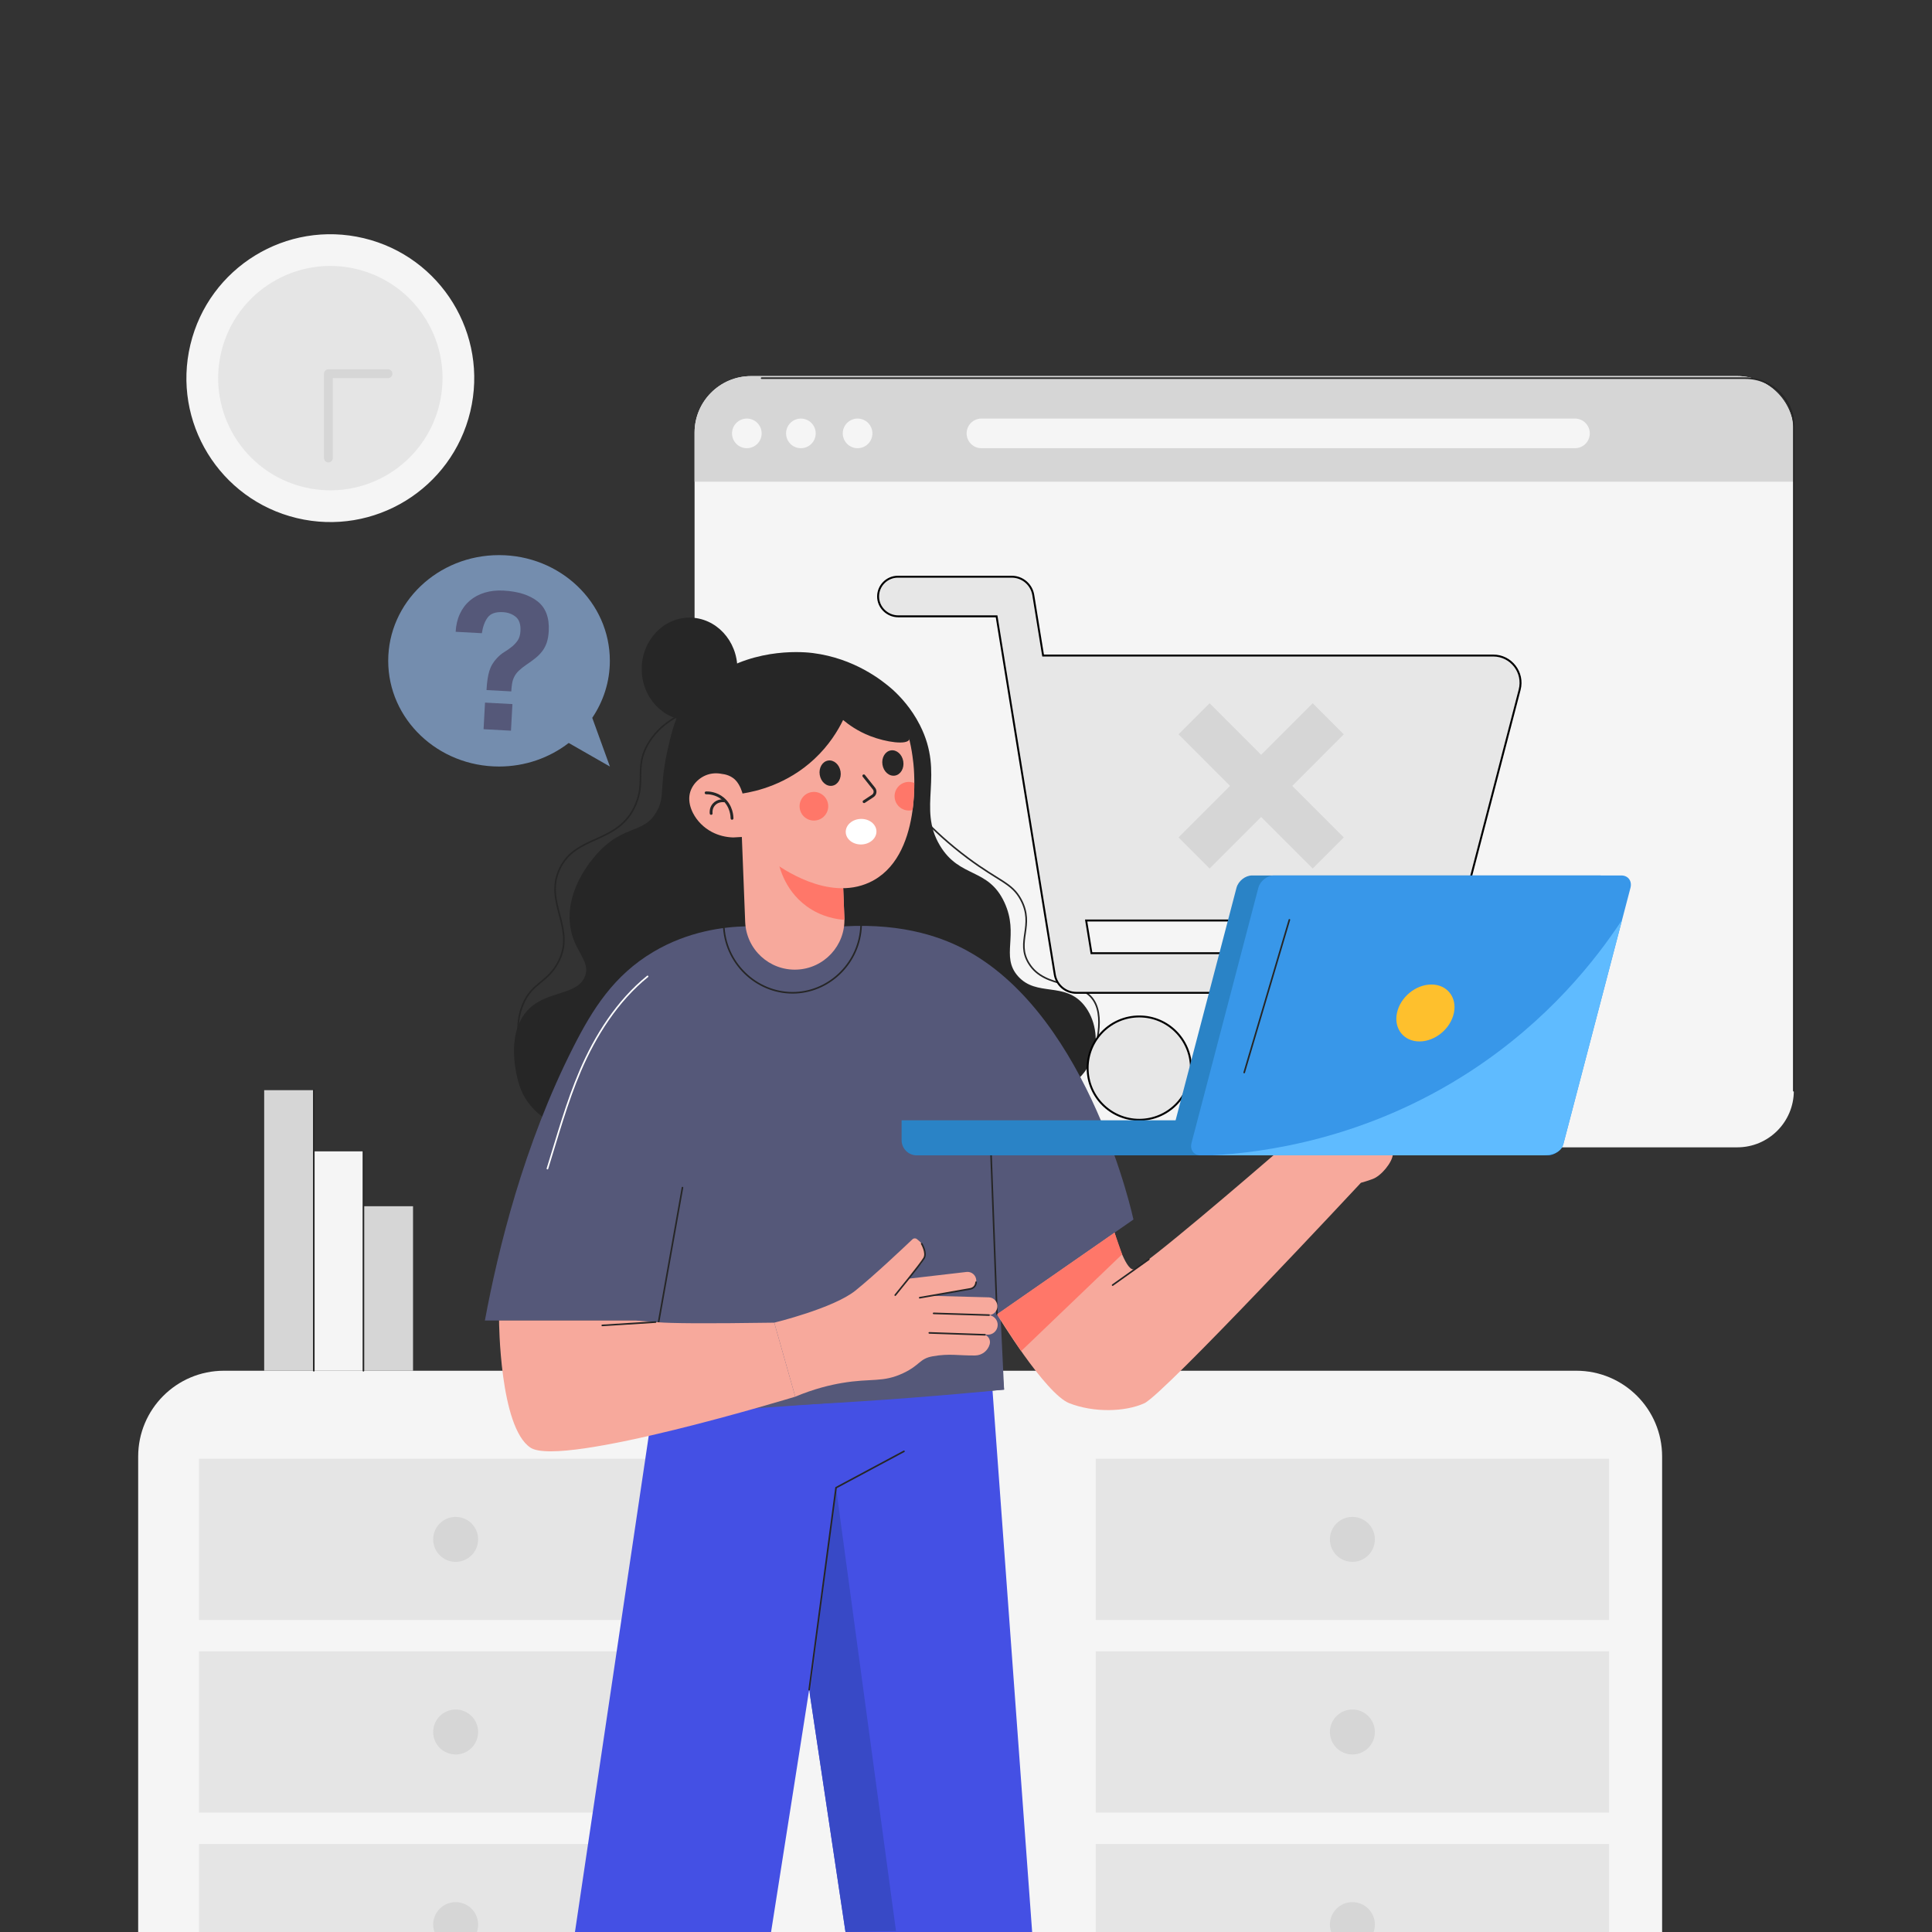 <svg width="500" height="500" viewBox="0 0 500 500" fill="none" xmlns="http://www.w3.org/2000/svg">
<rect x="0" y="0" width="500" height="500" fill="#333333" stroke="none"/>
<g clip-path="url(#clip0_59_5)">
<path d="M430.154 500H35.759V376.946C35.759 364.685 45.698 354.745 57.96 354.745H407.954C420.215 354.745 430.155 364.685 430.155 376.946V500H430.154Z" fill="#F5F5F5"/>
<path opacity="0.5" d="M416.413 377.522H283.582V419.254H416.413V377.522Z" fill="#D6D6D6"/>
<path opacity="0.5" d="M416.413 427.373H283.582V469.105H416.413V427.373Z" fill="#D6D6D6"/>
<path opacity="0.5" d="M416.413 477.223H283.582V500H416.413V477.223Z" fill="#D6D6D6"/>
<path d="M355.816 398.388C355.816 401.602 353.211 404.207 349.997 404.207C346.783 404.207 344.178 401.602 344.178 398.388C344.178 395.175 346.783 392.57 349.997 392.57C353.211 392.57 355.816 395.175 355.816 398.388Z" fill="#D6D6D6"/>
<path d="M355.816 448.239C355.816 451.452 353.211 454.057 349.997 454.057C346.783 454.057 344.178 451.452 344.178 448.239C344.178 445.025 346.783 442.421 349.997 442.421C353.211 442.42 355.816 445.025 355.816 448.239Z" fill="#D6D6D6"/>
<path d="M355.489 500C355.698 499.401 355.817 498.759 355.817 498.089C355.817 494.875 353.212 492.27 349.998 492.27C346.785 492.27 344.18 494.875 344.18 498.089C344.18 498.759 344.299 499.4 344.508 500H355.489Z" fill="#D6D6D6"/>
<path opacity="0.5" d="M184.337 377.522H51.506V419.254H184.337V377.522Z" fill="#D6D6D6"/>
<path opacity="0.5" d="M184.337 427.373H51.506V469.105H184.337V427.373Z" fill="#D6D6D6"/>
<path opacity="0.5" d="M184.337 477.223H51.506V500H184.337V477.223Z" fill="#D6D6D6"/>
<path d="M123.74 398.388C123.74 401.602 121.135 404.207 117.922 404.207C114.709 404.207 112.103 401.602 112.103 398.388C112.103 395.175 114.708 392.57 117.922 392.57C121.136 392.57 123.74 395.175 123.74 398.388Z" fill="#D6D6D6"/>
<path d="M123.74 448.239C123.74 451.452 121.135 454.057 117.922 454.057C114.709 454.057 112.103 451.452 112.103 448.239C112.103 445.025 114.708 442.421 117.922 442.421C121.136 442.421 123.74 445.025 123.74 448.239Z" fill="#D6D6D6"/>
<path d="M123.412 500C123.621 499.401 123.74 498.759 123.74 498.089C123.74 494.875 121.135 492.27 117.921 492.27C114.708 492.27 112.103 494.875 112.103 498.089C112.103 498.759 112.222 499.4 112.431 500H123.412Z" fill="#D6D6D6"/>
<path d="M81.212 282.134H68.371V354.745H81.212V282.134Z" fill="#D6D6D6"/>
<path d="M94.053 297.973H81.212V354.745H94.053V297.973Z" fill="#F5F5F5"/>
<path d="M106.893 312.172H94.052V354.745H106.893V312.172Z" fill="#D6D6D6"/>
<path d="M449.606 296.929H194.389C186.307 296.929 179.755 290.377 179.755 282.295V111.969C179.755 103.887 186.307 97.335 194.389 97.335H449.606C457.688 97.335 464.24 103.887 464.24 111.969V282.295C464.241 290.377 457.689 296.929 449.606 296.929Z" fill="#F5F5F5"/>
<path d="M464.24 124.66V111.969C464.24 103.887 457.688 97.335 449.606 97.335H194.389C186.307 97.335 179.755 103.887 179.755 111.969V124.66H464.24Z" fill="#D6D6D6"/>
<path d="M197.116 112.159C197.116 114.276 195.4 115.993 193.282 115.993C191.165 115.993 189.448 114.277 189.448 112.159C189.448 110.042 191.164 108.325 193.282 108.325C195.4 108.325 197.116 110.041 197.116 112.159Z" fill="#F5F5F5"/>
<path d="M211.103 112.159C211.103 114.276 209.387 115.993 207.269 115.993C205.152 115.993 203.435 114.277 203.435 112.159C203.435 110.042 205.151 108.325 207.269 108.325C209.387 108.325 211.103 110.041 211.103 112.159Z" fill="#F5F5F5"/>
<path d="M225.777 112.159C225.777 114.276 224.061 115.993 221.943 115.993C219.826 115.993 218.109 114.277 218.109 112.159C218.109 110.042 219.825 108.325 221.943 108.325C224.061 108.325 225.777 110.041 225.777 112.159Z" fill="#F5F5F5"/>
<path d="M407.601 115.992H253.994C251.877 115.992 250.16 114.276 250.16 112.158C250.16 110.041 251.876 108.324 253.994 108.324H407.601C409.718 108.324 411.435 110.04 411.435 112.158C411.434 114.276 409.718 115.992 407.601 115.992Z" fill="#F5F5F5"/>
<path d="M231.042 178.49C228.223 175.996 221.095 170.389 210.405 169.012C208.741 168.798 195.879 167.327 184.723 174.974C182.555 176.46 178.461 179.336 175.704 184.605C175.089 185.78 174.356 187.427 173.258 191.943C170.341 203.938 172.266 205.674 170.086 209.767C166.792 215.95 161.735 213.238 154.925 220.51C153.82 221.69 147.02 228.952 147.423 238.108C147.766 245.905 153.033 248.289 151.398 252.63C149.407 257.914 140.958 256.104 136.111 261.955C131.069 268.042 133.447 278.171 134.582 281.369C146.32 314.437 267.65 289.623 278.888 279.382C281.974 276.569 283.015 273.114 283.015 273.114C284.252 269.008 283.468 263.729 280.583 260.161C275.546 253.933 268.282 258.084 263.448 252.63C258.858 247.451 263.852 241.953 259.932 233.522C255.728 224.48 248.391 227.374 243.268 218.848C237.293 208.905 244.603 200.531 238.072 187.663C235.824 183.228 232.919 180.207 231.042 178.49Z" fill="#262626"/>
<path d="M256.488 354.745L267.119 500H218.813L209.412 437.293L199.552 500H148.8L169.896 358.108L256.488 354.745Z" fill="#4450E4"/>
<path d="M209.596 438.523L218.813 500L231.883 499.739L216.367 385.013L209.596 438.523Z" fill="#3849C6"/>
<path d="M192.951 239.734H218.434C234.364 238.851 244.531 242.865 250.456 246.134C282.235 263.662 293.335 315.612 293.335 315.612L258.023 340.147L259.857 359.637C259.857 359.637 190.15 365.14 180.061 365.369C169.972 365.598 166.762 365.369 166.762 365.369L164.469 341.751H125.488C128.909 323.363 135.508 296.302 148.418 270.898C153.374 261.146 158.863 252.417 169.055 246.363C178.168 240.95 187.318 239.885 192.951 239.734Z" fill="#555879"/>
<path d="M259.857 359.637L256.488 288.86C254.828 296.747 248.49 321.949 224.927 342.057C200.583 362.832 173.667 364.675 165.768 364.93C180.244 364.72 195.232 364.225 210.694 363.385C227.707 362.461 244.108 361.184 259.857 359.637Z" fill="#555879"/>
<path d="M206.195 250.937C199.105 251.215 193.131 245.693 192.853 238.603L191.769 210.976L217.445 209.968L218.529 237.595C218.808 244.685 213.286 250.659 206.195 250.937Z" fill="#F7A99C"/>
<path d="M218.225 229.862L201.196 221.863C201.417 223.305 202.608 230.054 208.739 234.528C212.654 237.384 216.681 237.925 218.537 238.054L218.225 229.862Z" fill="#FF7769"/>
<path d="M190.843 202.437C190.747 202.022 189.625 201.431 189.279 201.227C188.695 200.882 188.067 200.613 187.415 200.428C186.148 200.069 184.768 200.025 183.491 200.365C180.952 201.043 178.758 203.275 178.425 205.924C178.232 207.463 178.641 209.034 179.347 210.415C180.408 212.492 182.143 214.208 184.204 215.3C185.912 216.205 187.836 216.683 189.766 216.73C190.153 216.739 194.095 216.508 194.061 216.358C192.988 211.717 191.915 207.077 190.843 202.437Z" fill="#F7A99C"/>
<path d="M187.332 202.829C187.709 204.88 189.906 215.69 199.98 223.025C201.835 224.376 214.172 233.36 224.992 228.379C238.895 221.979 236.534 198.854 236.39 197.602C235.903 193.37 234.47 180.906 223.882 174.604C215.241 169.461 206.157 171.787 204.871 172.138C203.515 172.508 194.877 175.016 189.847 183.749C185.282 191.675 186.715 199.473 187.332 202.829Z" fill="#F7A99C"/>
<path d="M228.381 197.902C228.672 199.704 230.114 200.969 231.602 200.728C233.089 200.488 234.059 198.832 233.767 197.031C233.476 195.229 232.034 193.964 230.546 194.204C229.059 194.445 228.09 196.101 228.381 197.902Z" fill="#262626"/>
<path d="M212.147 200.528C212.438 202.33 213.88 203.595 215.368 203.354C216.855 203.114 217.825 201.458 217.533 199.656C217.242 197.855 215.8 196.589 214.312 196.83C212.825 197.071 211.855 198.726 212.147 200.528Z" fill="#262626"/>
<path d="M223.554 200.785L226.174 204.073C226.656 204.677 226.514 205.565 225.869 205.99L223.624 207.469" stroke="#262626" stroke-width="0.733" stroke-miterlimit="10" stroke-linecap="round" stroke-linejoin="round"/>
<path d="M206.979 209.246C207.306 211.267 209.21 212.641 211.231 212.314C213.253 211.987 214.626 210.083 214.299 208.062C213.972 206.041 212.068 204.667 210.047 204.994C208.026 205.32 206.652 207.224 206.979 209.246Z" fill="#FF7769"/>
<path d="M189.449 211.784C189.447 211.377 189.384 208.618 187.1 206.707C185.312 205.21 183.292 205.18 182.742 205.189" stroke="#262626" stroke-width="0.733" stroke-miterlimit="10" stroke-linecap="round" stroke-linejoin="round"/>
<path d="M187.333 207.244C187.209 207.229 185.719 207.076 184.723 208.234C183.904 209.186 184.022 210.323 184.045 210.512" stroke="#262626" stroke-width="0.733" stroke-miterlimit="10" stroke-linecap="round" stroke-linejoin="round"/>
<path d="M186.918 200.31C186.918 200.31 188.749 200.407 190.172 201.723C191.595 203.039 192.166 205.36 192.166 205.36C195.665 204.808 203.664 203.04 210.743 196.442C214.58 192.865 216.864 189.065 218.194 186.336C219.568 187.487 221.904 189.204 225.167 190.476C229.425 192.135 234.692 192.816 235.338 191.383C235.458 191.118 235.288 190.368 234.949 188.869C234.826 188.326 234.69 187.521 234.397 186.758C233.824 185.261 233.099 183.824 232.243 182.469C230.531 179.757 228.298 177.374 225.7 175.493C224.013 174.271 222.171 173.261 220.225 172.513C214.046 170.14 205.593 170.438 198.456 174.575C198.456 174.575 190.487 179.195 187.207 187.8C186.08 190.758 185.874 193.681 185.832 194.694C185.748 196.699 186.021 198 186.361 198.993C186.554 199.554 186.763 200.004 186.918 200.31Z" fill="#262626"/>
<path d="M234.634 202.398C235.333 202.285 236.014 202.387 236.624 202.637C236.623 204.629 236.517 207.048 236.171 209.624C236.053 209.655 235.941 209.698 235.817 209.718C233.796 210.045 231.892 208.671 231.565 206.65C231.239 204.629 232.613 202.725 234.634 202.398Z" fill="#FF7769"/>
<path d="M226.823 215.1C226.888 216.926 225.162 218.469 222.968 218.546C220.774 218.624 218.943 217.207 218.878 215.381C218.813 213.555 220.539 212.012 222.733 211.935C224.927 211.858 226.758 213.275 226.823 215.1Z" fill="white"/>
<path d="M288.448 319.007C288.448 319.007 291.118 328.599 293.335 328.526C295.407 328.458 325.469 302.534 329.376 299.158C329.648 298.923 329.991 298.797 330.35 298.797H337.743V286.95C337.796 286.627 337.929 286.115 338.297 285.612C339.119 284.49 340.436 284.337 340.686 284.313C340.922 284.326 342.358 284.431 343.227 285.612C343.594 286.111 343.727 286.621 343.781 286.95C345.611 286.274 347.518 286.627 348.583 287.823C349.248 288.57 349.41 289.452 349.456 289.931C349.548 289.8 350.536 288.435 352.207 288.441C353.626 288.445 354.939 289.435 355.417 290.906L357.533 291.011C358.995 291.083 360.171 292.23 360.285 293.69C360.423 295.465 360.557 297.705 360.461 298.818C360.289 300.824 357.48 304.321 355.245 305.124C353.009 305.927 352.207 306.099 352.207 306.099C352.207 306.099 301.207 360.863 296.162 363.156C291.118 365.449 283.016 365.602 276.748 363.156C270.48 360.71 258.022 340.15 258.022 340.15L288.448 319.007Z" fill="#F7A99C"/>
<path d="M343.781 286.949V296.006" stroke="#262626" stroke-width="0.415" stroke-miterlimit="10" stroke-linecap="round" stroke-linejoin="round"/>
<path d="M349.456 289.93V296.006" stroke="#262626" stroke-width="0.415" stroke-miterlimit="10" stroke-linecap="round" stroke-linejoin="round"/>
<path d="M355.418 290.904V297.841" stroke="#262626" stroke-width="0.415" stroke-miterlimit="10" stroke-linecap="round" stroke-linejoin="round"/>
<path d="M297.31 325.916L287.947 332.58" stroke="#262626" stroke-width="0.415" stroke-miterlimit="10" stroke-linecap="round" stroke-linejoin="round"/>
<path d="M170.431 342.21L176.622 307.357" stroke="#262626" stroke-width="0.415" stroke-miterlimit="10" stroke-linecap="round" stroke-linejoin="round"/>
<path d="M258.023 340.147L256.488 299.004" stroke="#262626" stroke-width="0.415" stroke-miterlimit="10" stroke-linecap="round" stroke-linejoin="round"/>
<path d="M200.378 342.305C200.378 342.305 215.679 338.593 221.387 334.002C226.272 330.074 234.018 322.751 236.15 320.722C236.472 320.416 236.967 320.405 237.308 320.691L237.875 321.167C239.629 322.639 239.853 325.255 238.376 327.005L235.062 330.93L250.14 329.18C251.434 329.03 252.586 330.003 252.654 331.303C252.715 332.45 251.903 333.46 250.77 333.648L240.553 335.345L255.906 335.753C257.095 335.784 258.06 336.724 258.122 337.912L258.124 337.948C258.19 339.205 257.225 340.278 255.967 340.345L256.127 340.375C257.361 340.606 258.243 341.704 258.201 342.959C258.153 344.412 256.9 345.529 255.452 345.411L254.501 345.334C255.694 345.53 256.454 346.717 256.133 347.882C255.664 349.584 254.134 350.771 252.369 350.796C248.151 350.857 245.752 350.224 241.379 351.007C237.919 351.626 238.197 353.265 233.79 355.35C228.424 357.889 225.581 356.608 217.875 357.919C214.949 358.417 210.766 359.383 205.816 361.46L200.378 342.305Z" fill="#F7A99C"/>
<path d="M252.61 331.84C252.61 331.84 252.599 333.281 251.103 333.561C249.607 333.841 238.019 335.851 238.019 335.851" stroke="#262626" stroke-width="0.415" stroke-miterlimit="10" stroke-linecap="round" stroke-linejoin="round"/>
<path d="M255.966 340.343L241.622 339.898" stroke="#262626" stroke-width="0.415" stroke-miterlimit="10" stroke-linecap="round" stroke-linejoin="round"/>
<path d="M254.904 345.444L240.505 344.951" stroke="#262626" stroke-width="0.415" stroke-miterlimit="10" stroke-linecap="round" stroke-linejoin="round"/>
<path d="M238.535 321.874C238.535 321.874 239.93 324.194 239.152 325.599C238.374 327.004 231.687 335.177 231.687 335.177" stroke="#262626" stroke-width="0.415" stroke-miterlimit="10" stroke-linecap="round" stroke-linejoin="round"/>
<path d="M200.378 342.305C181.482 342.588 173.602 342.454 170.431 342.211C170.231 342.196 164.469 341.752 164.469 341.752H129.157C129.157 341.752 129.272 369.383 137.297 374.656C145.323 379.93 205.815 361.458 205.815 361.458L200.378 342.305Z" fill="#F7A99C"/>
<path d="M169.65 342.15L155.87 343.013" stroke="#262626" stroke-width="0.415" stroke-miterlimit="10" stroke-linecap="round" stroke-linejoin="round"/>
<path d="M209.412 437.293L216.367 385.013L233.947 375.603" stroke="#262626" stroke-width="0.415" stroke-miterlimit="10" stroke-linecap="round" stroke-linejoin="round"/>
<path d="M288.448 319.007L290.4 324.621L264.273 349.659L258.022 340.147L288.448 319.007Z" fill="#FF7769"/>
<path d="M167.595 252.693C159.803 258.983 154.09 267.969 150.184 277.105C146.68 285.298 144.323 293.925 141.674 302.433" stroke="white" stroke-width="0.415" stroke-miterlimit="10" stroke-linecap="round" stroke-linejoin="round"/>
<path d="M187.334 240.169C188.042 249.955 196.495 257.383 205.972 256.911C215.01 256.461 222.48 248.95 222.85 239.611" stroke="#262626" stroke-width="0.415" stroke-miterlimit="10" stroke-linecap="round" stroke-linejoin="round"/>
<path d="M178.456 186.439C185.295 186.439 190.838 180.485 190.838 173.14C190.838 165.795 185.295 159.841 178.456 159.841C171.618 159.841 166.074 165.795 166.074 173.14C166.074 180.485 171.618 186.439 178.456 186.439Z" fill="#262626"/>
<path d="M180.52 183.076C176.461 184.448 170.728 187.135 167.596 192.707C164.239 198.677 167.14 202.137 164.47 208.299C160.004 218.607 148.891 215.837 144.75 225.038C140.763 233.897 149.322 240.334 144.291 249.344C141.475 254.387 137.692 254.345 135.348 259.892C133.108 265.195 134.218 270.789 135.577 274.797" stroke="#262626" stroke-width="0.415" stroke-miterlimit="10" stroke-linecap="round" stroke-linejoin="round"/>
<path d="M239.388 212.362C241.61 214.645 245.337 218.24 250.456 222.057C258.681 228.19 261.868 228.461 264.214 232.834C267.826 239.568 262.802 243.653 266.254 249.293C270.611 256.412 280.604 253.159 283.582 259.891C286.051 265.473 282.313 274.796 282.313 274.796" stroke="#262626" stroke-width="0.415" stroke-miterlimit="10" stroke-linecap="round" stroke-linejoin="round"/>
<path d="M129.149 143.663C144.988 143.663 157.829 155.91 157.829 171.018C157.829 176.459 156.144 181.515 153.273 185.776L157.844 198.379L147.181 192.278C142.254 196.085 135.984 198.374 129.149 198.374C113.31 198.374 100.469 186.127 100.469 171.019C100.469 155.91 113.31 143.663 129.149 143.663Z" fill="#748DAE"/>
<path d="M125.906 178.587C126.018 176.52 126.265 174.865 126.649 173.621C127.032 172.377 127.708 171.254 128.676 170.253C129.236 169.651 129.86 169.14 130.551 168.721C131.241 168.302 131.88 167.853 132.468 167.376C133.055 166.899 133.559 166.355 133.979 165.745C134.398 165.135 134.636 164.323 134.691 163.307C134.784 161.591 134.376 160.365 133.467 159.631C132.558 158.897 131.455 158.494 130.16 158.424C128.303 158.324 126.996 158.772 126.24 159.767C125.483 160.763 124.97 162.132 124.7 163.873L117.922 163.506C118.015 161.79 118.379 160.246 119.015 158.875C119.651 157.505 120.512 156.356 121.599 155.431C122.685 154.507 123.969 153.82 125.452 153.373C126.933 152.926 128.551 152.75 130.302 152.845C134.085 153.05 137.029 153.982 139.136 155.642C141.241 157.302 142.201 159.865 142.014 163.333C141.953 164.455 141.786 165.429 141.513 166.257C141.239 167.085 140.856 167.829 140.365 168.487C139.872 169.145 139.277 169.755 138.58 170.314C137.882 170.874 137.096 171.446 136.221 172.031C135.418 172.585 134.766 173.103 134.266 173.585C133.766 174.068 133.377 174.583 133.102 175.129C132.826 175.676 132.637 176.255 132.534 176.864C132.43 177.473 132.358 178.164 132.317 178.934L125.906 178.587ZM125.148 188.717L125.52 181.834L132.613 182.218L132.241 189.101L125.148 188.717Z" fill="#555879"/>
<path d="M121.705 106.535C126.493 86.533 114.16 66.437 94.158 61.648C74.156 56.86 54.059 69.194 49.271 89.196C44.483 109.198 56.816 129.294 76.818 134.082C96.82 138.87 116.917 126.537 121.705 106.535Z" fill="#F5F5F5"/>
<path opacity="0.5" d="M113.73 104.614C117.459 89.02 107.841 73.356 92.247 69.626C76.653 65.897 60.988 75.515 57.258 91.109C53.529 106.703 63.147 122.368 78.741 126.097C94.335 129.827 110 120.208 113.73 104.614Z" fill="#D6D6D6"/>
<path d="M84.989 119.675C84.356 119.675 83.843 119.162 83.843 118.529V97.319C83.843 96.686 84.356 96.173 84.989 96.173C85.622 96.173 86.135 96.686 86.135 97.319V118.529C86.135 119.162 85.622 119.675 84.989 119.675Z" fill="#D6D6D6"/>
<path d="M101.556 96.718C101.556 97.351 101.043 97.864 100.41 97.864H84.99C84.357 97.864 83.844 97.351 83.844 96.718C83.844 96.085 84.357 95.572 84.99 95.572H100.41C101.042 95.571 101.556 96.085 101.556 96.718Z" fill="#D6D6D6"/>
<path d="M197.116 97.864H451.715C458.632 97.864 464.24 103.472 464.24 110.389V282.294" stroke="#262626" stroke-width="0.415" stroke-miterlimit="10" stroke-linecap="round" stroke-linejoin="round"/>
<path d="M81.212 282.134V354.745" stroke="#262626" stroke-width="0.415" stroke-miterlimit="10" stroke-linecap="round" stroke-linejoin="round"/>
<path d="M94.052 297.973V354.745" stroke="#262626" stroke-width="0.415" stroke-miterlimit="10" stroke-linecap="round" stroke-linejoin="round"/>
<path d="M232.378 149.25H261.83C264.603 149.25 266.966 151.26 267.411 153.997L269.92 169.441L269.954 169.651H386.443C391.07 169.651 394.45 174.023 393.284 178.501L379.111 232.937C378.3 236.051 375.488 238.224 372.271 238.224H281.095L281.142 238.514L282.436 246.476L282.47 246.686H377.64C379.055 246.686 380.337 247.26 381.266 248.187C382.185 249.107 382.757 250.372 382.768 251.772C382.79 254.61 380.394 256.942 377.545 256.942H278.554C275.781 256.942 273.417 254.931 272.973 252.194L257.949 159.716L257.915 159.507H232.474C229.625 159.507 227.228 157.175 227.25 154.338C227.261 152.937 227.833 151.671 228.752 150.752C229.68 149.824 230.961 149.25 232.378 149.25Z" fill="#E7E7E7" stroke="black" stroke-width="0.5"/>
<path d="M294.849 263.057C302.235 263.057 308.223 269.044 308.223 276.431C308.223 283.817 302.235 289.805 294.849 289.805C287.462 289.805 281.475 283.817 281.475 276.431C281.475 269.044 287.462 263.057 294.849 263.057Z" fill="#E7E7E7" stroke="black" stroke-width="0.5"/>
<path d="M358.875 263.057C366.261 263.057 372.249 269.044 372.249 276.431C372.249 283.817 366.261 289.805 358.875 289.805C351.489 289.805 345.501 283.817 345.501 276.431C345.501 269.044 351.489 263.057 358.875 263.057Z" fill="#E7E7E7" stroke="black" stroke-width="0.5"/>
<path d="M339.72 182L326.383 195.336L313.047 182L305 190.048L318.336 203.384L305 216.72L313.047 224.768L326.383 211.432L339.719 224.768L347.767 216.72L334.431 203.384L347.767 190.048L339.72 182Z" fill="#D6D6D6"/>
<path d="M315.883 299.005H237.261C235.093 299.005 233.335 297.247 233.335 295.079V289.93H315.883V299.005Z" fill="#2A83C6"/>
<path d="M394.965 299.005H305.08C303.307 299.005 302.246 297.568 302.71 295.795L319.999 229.778C320.463 228.005 322.277 226.568 324.05 226.568H413.935C415.708 226.568 416.769 228.005 416.305 229.778L399.016 295.795C398.551 297.567 396.738 299.005 394.965 299.005Z" fill="#2A83C6"/>
<path d="M400.621 299.005H310.736C308.963 299.005 307.902 297.568 308.366 295.795L325.655 229.778C326.119 228.005 327.933 226.568 329.706 226.568H419.591C421.364 226.568 422.425 228.005 421.961 229.778L404.672 295.795C404.208 297.567 402.394 299.005 400.621 299.005Z" fill="#3897E9"/>
<path d="M419.793 238.053L404.672 295.794C404.672 295.794 404.546 299.004 399.195 299.004C393.845 299.004 313.743 299.004 313.743 299.004C326.579 298.283 353.288 295.006 380.545 277.242C400.857 264.005 413.173 248.132 419.793 238.053Z" fill="#5FBBFF"/>
<path d="M376.265 262.158C375.413 266.226 371.424 269.524 367.355 269.524C363.287 269.524 360.68 266.226 361.532 262.158C362.384 258.09 366.373 254.792 370.442 254.792C374.511 254.792 377.117 258.09 376.265 262.158Z" fill="#FEC02D"/>
<path d="M333.692 238.053L321.998 277.563" stroke="#262626" stroke-width="0.415" stroke-miterlimit="10" stroke-linecap="round" stroke-linejoin="round"/>
</g>
<defs>
<clipPath id="clip0_59_5">
<rect width="500" height="500" fill="white"/>
</clipPath>
</defs>
</svg>
